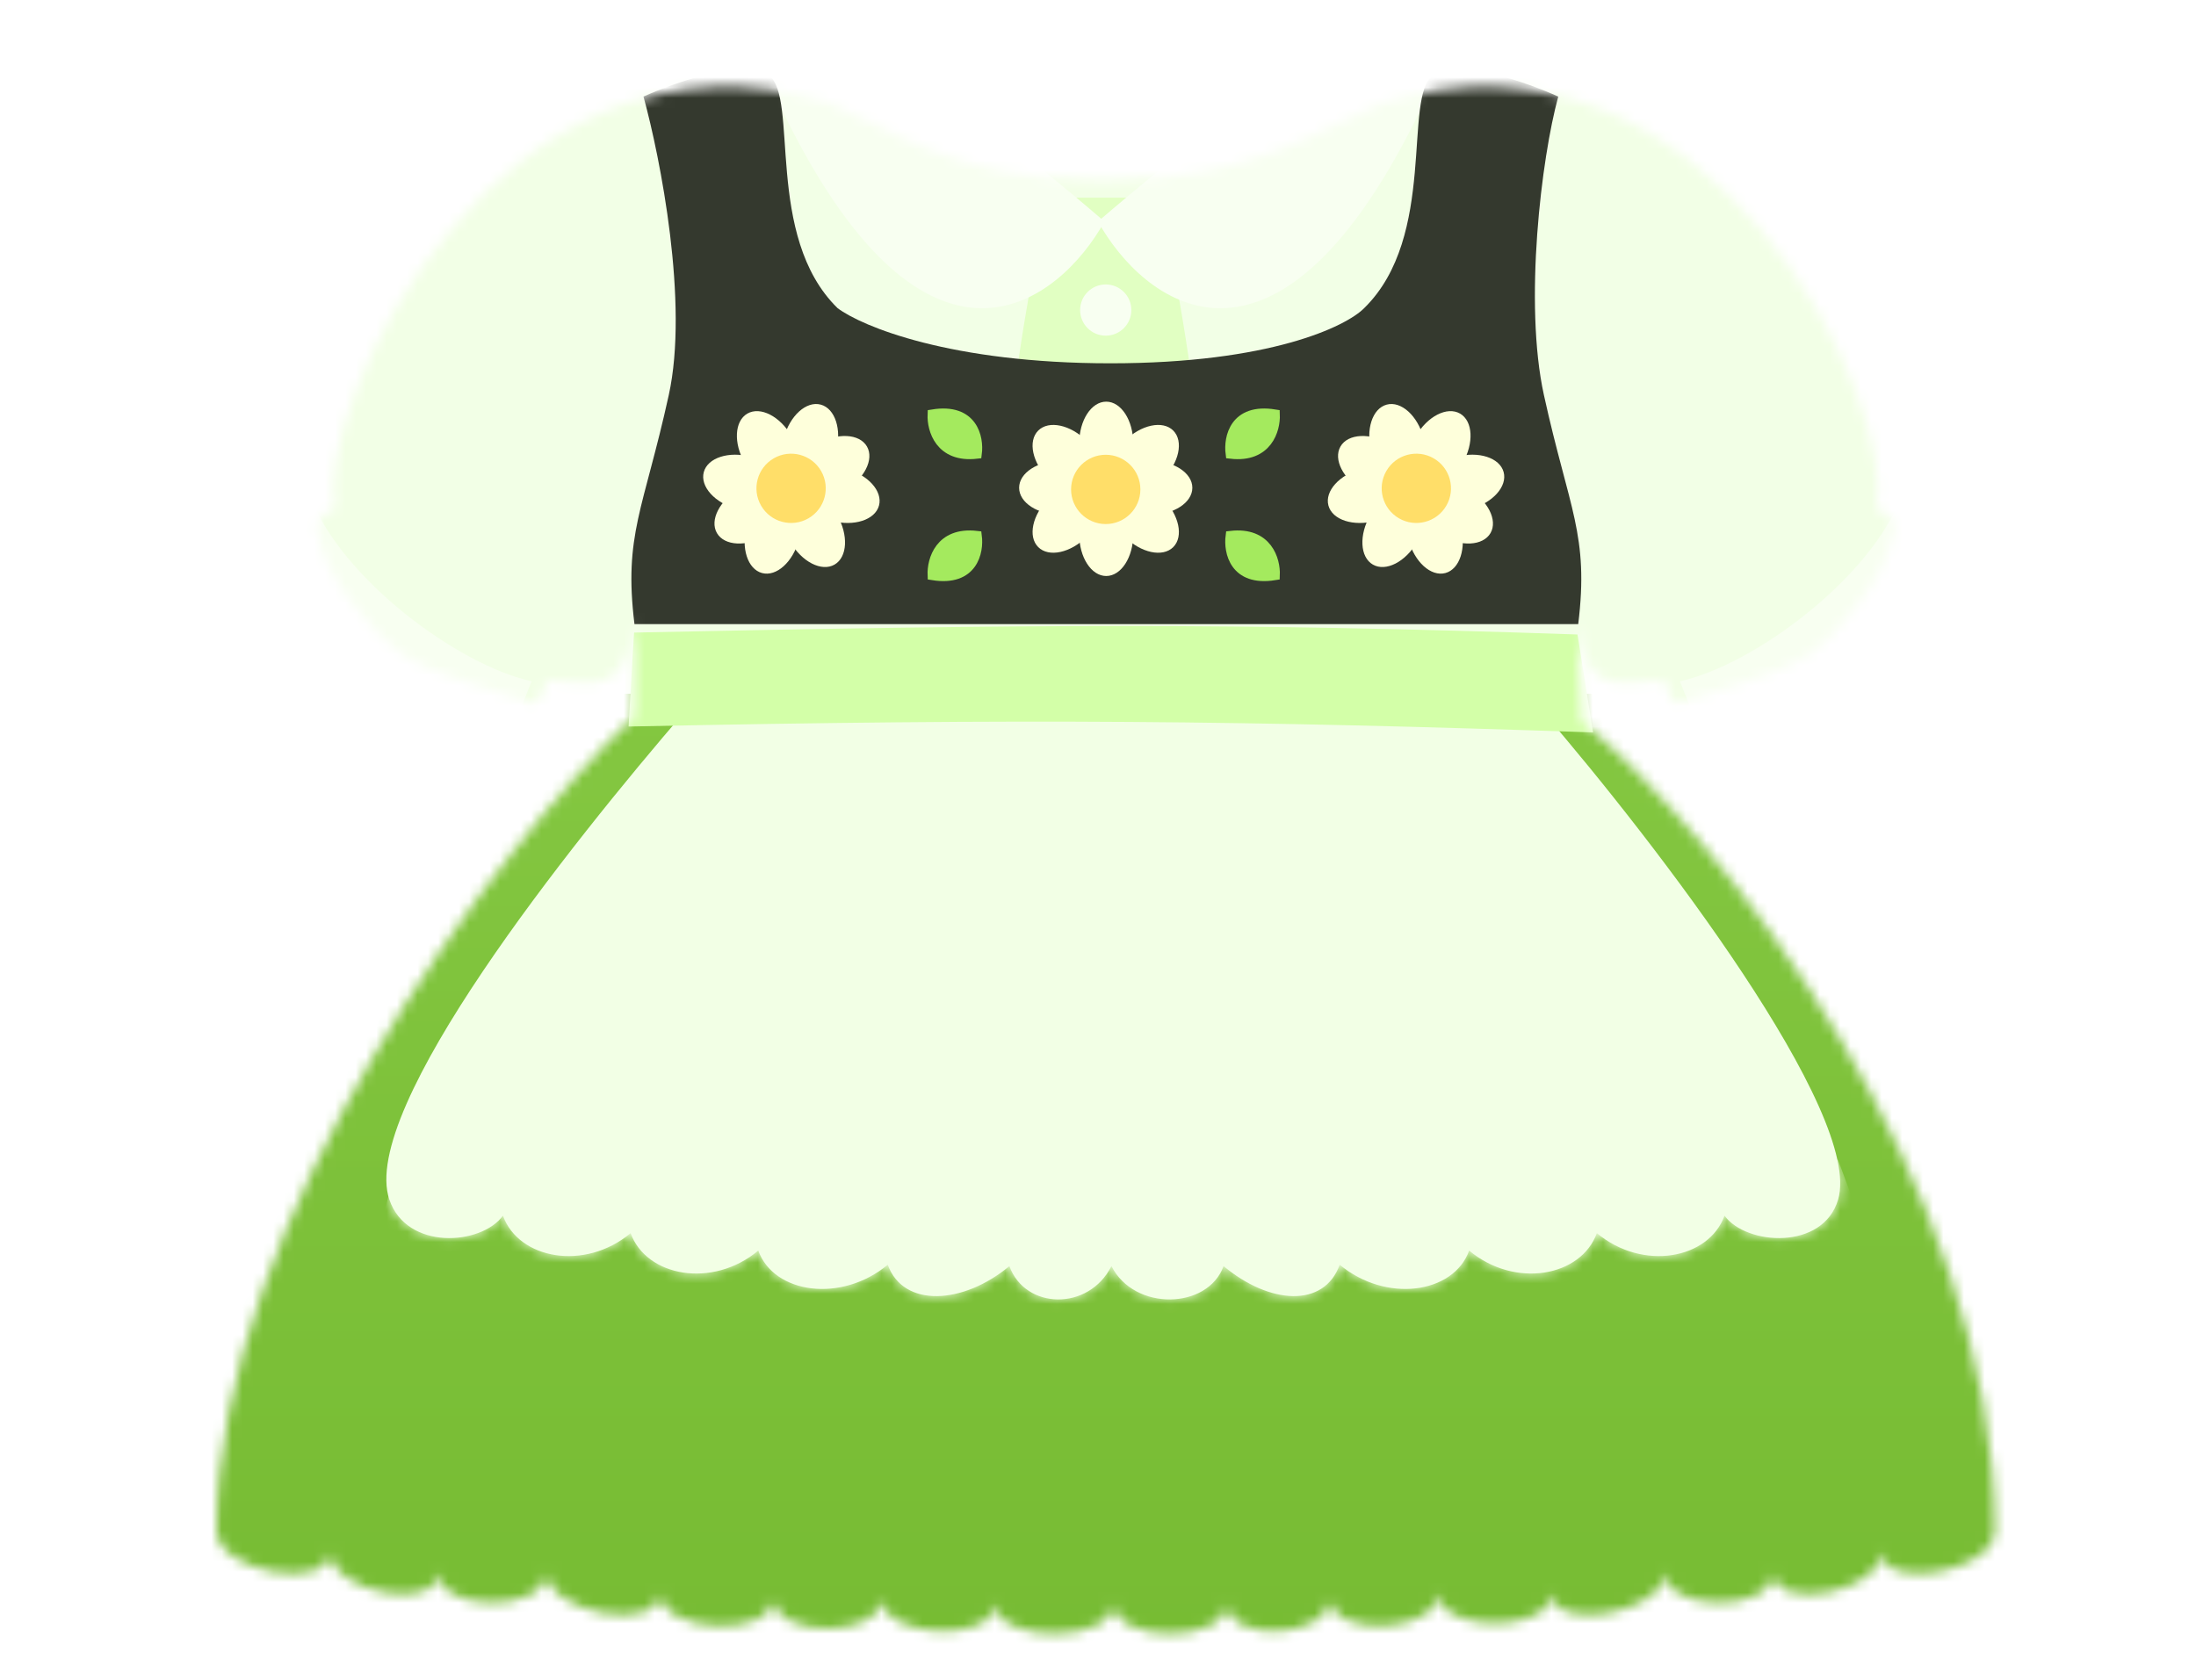 <svg width="213" height="163" viewBox="0 0 213 163" fill="none" xmlns="http://www.w3.org/2000/svg">
  <mask id="mask0" style="mask-type: alpha" maskUnits="userSpaceOnUse" x="21" y="8" width="173" height="151">
    <path
      d="M153.458 62.79C153.122 60.916 152.935 60.009 153 60.5C153.118 61.391 153.272 62.148 153.458 62.79Z"
      fill="black"
    />
    <path
      d="M80.5 10C48.5 -2.57492e-05 30.334 39.79 32.5 49.29C31.667 49.956 30 50.29 31 52.29C31.5 55.79 36.338 61.679 39 63.5C41.5 65.21 48 67 51 68C52.2 68.8 52.833 67 53 66C56.525 66 59.665 67.553 61.043 62.79C61.378 60.916 61.565 60.009 61.5 60.5V69.5C48.153 82 21 118.5 21 148.5C21 152.5 32 154.5 32 150.5C32 154.5 42.5 156.5 42.5 152.5C42.5 156.5 53 156.5 53 152.5C53 156.5 64 158.5 64 154.5C64 158.5 75 159 75 155C75 159 85.5 159 85.5 155C85.5 159 96.5 159.5 96.5 155.5C96.5 159.5 108 159.5 108 155.5C108 159.5 119 159.5 119 155.5C119 159.5 129 159 129 155C129 159 139.5 158.5 139.5 154.5C139.5 158.5 150.5 158.5 150.5 154.5C150.5 158.5 161.5 156.5 161.5 152.5C161.5 156.5 172 156.5 172 152.5C172 156.5 182.5 154.5 182.5 150.5C182.5 154.5 193.5 152.5 193.5 148.5C193.5 114.9 166.805 81 153.458 70L153 60.5C152.935 60.009 153.122 60.916 153.458 62.79C154.835 67.553 157.975 66 161.5 66C161.667 67 162.3 68.8 163.5 68C166.5 67 173 65.21 175.5 63.5C178.162 61.679 183 55.79 183.5 52.29C184.5 50.29 182.833 49.957 182 49.29C184.167 39.79 166 2.00272e-05 134 10C127.833 12.5 121.5 17.5 107 17.5C92.5 17.5 86.667 12.5 80.5 10Z"
      fill="black"
    />
  </mask>
  <g mask="url(#mask0)">
    <rect width="213" height="163" fill="#F2FFE6" />
    <path
      d="M155.278 67.305H59.798C22.942 85.466 17.066 136.077 18.735 159.113C77.159 165.678 195.607 173.602 202.017 152.77C208.427 131.938 173.529 87.113 155.278 67.305Z"
      fill="url(#paint0_linear)"
    />
    <path
      d="M37.765 116.38C34.786 107.627 55.347 81.883 66.475 68.974L107.806 64.634L149.575 68.974C160.704 81.883 180.726 108.073 178.286 116.38C176.833 121.327 169.384 120.833 167.269 117.94C165.741 122.161 159.347 123.351 154.886 119.633C153.357 123.855 146.963 125.044 142.502 121.327C140.973 125.548 134.407 126.416 129.946 122.698C128.417 126.92 123.141 126.55 118.68 122.832C117.152 127.053 110.034 127.234 107.806 122.832C105.578 127.234 99.433 127.053 97.904 122.832C93.443 126.55 87.634 126.92 86.105 122.698C81.644 126.416 75.077 125.548 73.549 121.327C69.088 125.044 62.694 123.855 61.165 119.633C56.704 123.351 50.31 122.161 48.781 117.94C46.667 120.833 39.448 121.327 37.765 116.38Z"
      fill="#F2FFE5"
    />
    <mask id="mask1" style="mask-type: alpha" maskUnits="userSpaceOnUse" x="37" y="64" width="142" height="63">
      <path
        d="M37.765 116.38C34.786 107.627 55.347 81.883 66.475 68.974L107.806 64.634L149.575 68.974C160.704 81.883 180.726 108.073 178.286 116.38C176.833 121.327 169.384 120.833 167.269 117.94C165.741 122.161 159.347 123.351 154.886 119.633C153.357 123.855 146.963 125.044 142.502 121.327C140.973 125.548 134.407 126.416 129.946 122.698C128.417 126.92 123.141 126.55 118.68 122.832C117.152 127.053 110.034 127.234 107.806 122.832C105.578 127.234 99.433 127.053 97.904 122.832C93.443 126.55 87.634 126.92 86.105 122.698C81.644 126.416 75.077 125.548 73.549 121.327C69.088 125.044 62.694 123.855 61.165 119.633C56.704 123.351 50.31 122.161 48.781 117.94C46.667 120.833 39.448 121.327 37.765 116.38Z"
        fill="#F2FFE5"
      />
    </mask>
    <g mask="url(#mask1)">
      <g filter="url(#filter0_i)">
        <path
          d="M107.645 114.311C89.998 114.311 54.394 110.895 38.574 108.518L35.232 121.664L109.427 132.136L183.177 121.664L178.275 108.518C162.233 110.895 125.291 114.311 107.645 114.311Z"
          fill="#F2FFE5"
        />
      </g>
    </g>
    <g filter="url(#filter1_d)">
      <path
        d="M153.007 60.556C119.505 59.411 99.969 59.568 61.501 60.37L60.967 69.486C99.435 68.683 121.017 68.911 154.52 70.056L153.007 60.556Z"
        fill="#D3FFA8"
      />
    </g>
    <g filter="url(#filter2_d)">
      <path
        d="M98.191 39.56C97.477 36.705 100.174 22.112 101.612 15.173H112.497C113.935 22.112 116.632 36.705 115.918 39.56H98.191Z"
        fill="#E1FFC2"
      />
    </g>
    <g filter="url(#filter3_d)">
      <circle cx="107.25" cy="29.081" r="2.484" fill="#F8FFF1" />
    </g>
    <g filter="url(#filter4_d)">
      <path
        d="M107.13 17.493C102.725 25.393 90.554 34.786 77.109 9.162C63.665 -16.463 91.521 4.039 107.13 17.493Z"
        fill="#F8FFF1"
      />
    </g>
    <g filter="url(#filter5_d)">
      <path
        d="M106.5 17.493C110.905 25.393 123.075 34.786 136.52 9.162C149.964 -16.463 122.108 4.039 106.5 17.493Z"
        fill="#F8FFF1"
      />
    </g>
    <path
      d="M64.866 38.334C66.827 29.422 64.049 15.31 62.415 9.369C65.468 7.984 72.169 5.63 74.548 7.292C77.522 9.369 74.102 22.905 81.24 29.894C83.619 31.679 92.244 35.247 107.708 35.247C123.173 35.247 130.558 31.679 132.318 29.894C139.455 22.905 136.035 9.369 139.009 7.292C141.389 5.63 148.09 7.984 151.143 9.369C149.509 15.31 147.792 29.422 149.753 38.334C152.204 49.474 154.139 51.871 153.08 60.548H61.539C60.479 51.871 62.415 49.474 64.866 38.334Z"
      fill="#34392E"
    />
    <g filter="url(#filter6_f)">
      <ellipse rx="2.62" ry="4.049" transform="matrix(-0.866 0.5 0.5 0.866 74.515 43.631)" fill="#FEFFDB" />
      <ellipse
        rx="2.62"
        ry="4.049"
        transform="matrix(-0.5 -0.866 -0.866 0.5 80.582 45.339)"
        fill="#FEFFDB"
      />
      <ellipse
        rx="2.62"
        ry="4.049"
        transform="matrix(-0.966 -0.259 -0.259 0.966 78.558 43.166)"
        fill="#FEFFDB"
      />
      <ellipse
        cx="78.923"
        cy="51.267"
        rx="2.62"
        ry="4.049"
        transform="rotate(150 78.923 51.267)"
        fill="#FEFFDB"
      />
      <ellipse
        cx="81.347"
        cy="47.997"
        rx="2.62"
        ry="4.049"
        transform="rotate(105 81.347 47.997)"
        fill="#FEFFDB"
      />
      <ellipse
        cx="73.044"
        cy="49.691"
        rx="2.62"
        ry="4.049"
        transform="rotate(-120 73.044 49.691)"
        fill="#FEFFDB"
      />
      <ellipse
        cx="72.174"
        cy="46.852"
        rx="2.62"
        ry="4.049"
        transform="rotate(-75 72.174 46.852)"
        fill="#FEFFDB"
      />
      <ellipse
        rx="2.62"
        ry="4.049"
        transform="matrix(0.966 0.259 0.259 -0.966 74.963 51.683)"
        fill="#FEFFDB"
      />
      <circle r="3.361" transform="matrix(-0.866 0.5 0.5 0.866 76.732 47.376)" fill="#FFDE69" />
    </g>
    <g filter="url(#filter7_f)">
      <ellipse rx="2.62" ry="4.049" transform="matrix(1 0 0 -1 107.298 51.833)" fill="#FEFFDB" />
      <ellipse
        rx="2.62"
        ry="4.049"
        transform="matrix(-2.58096e-08 1 1 2.58096e-08 102.898 47.321)"
        fill="#FEFFDB"
      />
      <ellipse
        rx="2.62"
        ry="4.049"
        transform="matrix(0.707 0.707 0.707 -0.707 103.564 50.214)"
        fill="#FEFFDB"
      />
      <ellipse cx="107.298" cy="43.016" rx="2.62" ry="4.049" fill="#FEFFDB" />
      <ellipse
        cx="103.564"
        cy="44.636"
        rx="2.62"
        ry="4.049"
        transform="rotate(-45 103.564 44.636)"
        fill="#FEFFDB"
      />
      <ellipse
        cx="111.602"
        cy="47.321"
        rx="2.62"
        ry="4.049"
        transform="rotate(90 111.602 47.321)"
        fill="#FEFFDB"
      />
      <ellipse cx="110.936" cy="50.214" rx="2.62" ry="4.049" transform="rotate(135 110.936 50.214)" fill="#FEFFDB" />
      <ellipse
        rx="2.62"
        ry="4.049"
        transform="matrix(-0.707 -0.707 -0.707 0.707 110.936 44.636)"
        fill="#FEFFDB"
      />
      <circle r="3.361" transform="matrix(1 0 0 -1 107.25 47.481)" fill="#FFDE69" />
    </g>
    <g filter="url(#filter8_f)">
      <ellipse
        cx="139.594"
        cy="43.631"
        rx="2.62"
        ry="4.049"
        transform="rotate(30 139.594 43.631)"
        fill="#FEFFDB"
      />
      <ellipse
        cx="133.527"
        cy="45.339"
        rx="2.62"
        ry="4.049"
        transform="rotate(-60 133.527 45.339)"
        fill="#FEFFDB"
      />
      <ellipse
        cx="135.551"
        cy="43.166"
        rx="2.62"
        ry="4.049"
        transform="rotate(-15 135.551 43.166)"
        fill="#FEFFDB"
      />
      <ellipse rx="2.62" ry="4.049" transform="matrix(0.866 0.5 0.5 -0.866 135.185 51.267)" fill="#FEFFDB" />
      <ellipse
        rx="2.62"
        ry="4.049"
        transform="matrix(0.259 0.966 0.966 -0.259 132.761 47.997)"
        fill="#FEFFDB"
      />
      <ellipse
        rx="2.62"
        ry="4.049"
        transform="matrix(0.5 -0.866 -0.866 -0.5 141.065 49.691)"
        fill="#FEFFDB"
      />
      <ellipse
        rx="2.62"
        ry="4.049"
        transform="matrix(-0.259 -0.966 -0.966 0.259 141.934 46.852)"
        fill="#FEFFDB"
      />
      <ellipse cx="139.146" cy="51.683" rx="2.62" ry="4.049" transform="rotate(165 139.146 51.683)" fill="#FEFFDB" />
      <circle cx="137.377" cy="47.376" r="3.361" transform="rotate(30 137.377 47.376)" fill="#FFDE69" />
    </g>
    <g filter="url(#filter9_f)">
      <path
        d="M90.47 55.789C90.41 54.356 91.178 51.594 94.733 52.004C94.932 53.527 94.359 56.417 90.47 55.789Z"
        fill="#A4EA5E"
      />
      <path
        d="M90.47 55.789C90.41 54.356 91.178 51.594 94.733 52.004C94.932 53.527 94.359 56.417 90.47 55.789Z"
        stroke="#A4EA5E"
      />
    </g>
    <g filter="url(#filter10_f)">
      <path
        d="M90.47 40.22C90.41 41.653 91.178 44.415 94.733 44.006C94.932 42.482 94.359 39.592 90.47 40.22Z"
        fill="#A4EA5E"
      />
      <path
        d="M90.47 40.22C90.41 41.653 91.178 44.415 94.733 44.006C94.932 42.482 94.359 39.592 90.47 40.22Z"
        stroke="#A4EA5E"
      />
    </g>
    <g filter="url(#filter11_f)">
      <path
        d="M123.638 55.789C123.698 54.356 122.93 51.594 119.376 52.004C119.176 53.527 119.749 56.417 123.638 55.789Z"
        fill="#A4EA5E"
      />
      <path
        d="M123.638 55.789C123.698 54.356 122.93 51.594 119.376 52.004C119.176 53.527 119.749 56.417 123.638 55.789Z"
        stroke="#A4EA5E"
      />
    </g>
    <g filter="url(#filter12_f)">
      <path
        d="M123.638 40.22C123.698 41.653 122.93 44.415 119.376 44.006C119.176 42.482 119.749 39.592 123.638 40.22Z"
        fill="#A4EA5E"
      />
      <path
        d="M123.638 40.22C123.698 41.653 122.93 44.415 119.376 44.006C119.176 42.482 119.749 39.592 123.638 40.22Z"
        stroke="#A4EA5E"
      />
    </g>
    <g filter="url(#filter13_i)">
      <path
        d="M53.563 66.099C46.363 64.499 35.063 56.099 32.063 48.099C31.23 48.599 29.463 49.699 29.063 50.099C29.863 63.299 45.063 67.932 52.563 68.599L53.563 66.099Z"
        fill="#F8FFF1"
      />
    </g>
    <g filter="url(#filter14_i)">
      <path
        d="M160.945 66.099C168.145 64.499 179.445 56.099 182.445 48.099C183.278 48.599 185.045 49.699 185.445 50.099C184.645 63.299 169.445 67.932 161.945 68.599L160.945 66.099Z"
        fill="#F8FFF1"
      />
    </g>
  </g>
  <defs>
    <filter
      id="filter0_i"
      x="35.232"
      y="108.518"
      width="147.944"
      height="27.618"
      filterUnits="userSpaceOnUse"
      color-interpolation-filters="sRGB"
    >
      <feFlood flood-opacity="0" result="BackgroundImageFix" />
      <feBlend mode="normal" in="SourceGraphic" in2="BackgroundImageFix" result="shape" />
      <feColorMatrix
        in="SourceAlpha"
        type="matrix"
        values="0 0 0 0 0 0 0 0 0 0 0 0 0 0 0 0 0 0 127 0"
        result="hardAlpha"
      />
      <feOffset dy="4" />
      <feGaussianBlur stdDeviation="2" />
      <feComposite in2="hardAlpha" operator="arithmetic" k2="-1" k3="1" />
      <feColorMatrix type="matrix" values="0 0 0 0 0.835 0 0 0 0 0.938 0 0 0 0 0.734 0 0 0 0.3 0" />
      <feBlend mode="normal" in2="shape" result="effect1_innerShadow" />
    </filter>
    <filter
      id="filter1_d"
      x="58.967"
      y="58.733"
      width="97.553"
      height="14.323"
      filterUnits="userSpaceOnUse"
      color-interpolation-filters="sRGB"
    >
      <feFlood flood-opacity="0" result="BackgroundImageFix" />
      <feColorMatrix
        in="SourceAlpha"
        type="matrix"
        values="0 0 0 0 0 0 0 0 0 0 0 0 0 0 0 0 0 0 127 0"
        result="hardAlpha"
      />
      <feOffset dy="1" />
      <feGaussianBlur stdDeviation="1" />
      <feColorMatrix type="matrix" values="0 0 0 0 0.448 0 0 0 0 0.688 0 0 0 0 0.209 0 0 0 0.3 0" />
      <feBlend mode="normal" in2="BackgroundImageFix" result="effect1_dropShadow" />
      <feBlend mode="normal" in="SourceGraphic" in2="effect1_dropShadow" result="shape" />
    </filter>
    <filter
      id="filter2_d"
      x="94.073"
      y="15.173"
      width="25.962"
      height="32.387"
      filterUnits="userSpaceOnUse"
      color-interpolation-filters="sRGB"
    >
      <feFlood flood-opacity="0" result="BackgroundImageFix" />
      <feColorMatrix
        in="SourceAlpha"
        type="matrix"
        values="0 0 0 0 0 0 0 0 0 0 0 0 0 0 0 0 0 0 127 0"
        result="hardAlpha"
      />
      <feOffset dy="4" />
      <feGaussianBlur stdDeviation="2" />
      <feColorMatrix type="matrix" values="0 0 0 0 0.332 0 0 0 0 0.529 0 0 0 0 0.139 0 0 0 0.4 0" />
      <feBlend mode="normal" in2="BackgroundImageFix" result="effect1_dropShadow" />
      <feBlend mode="normal" in="SourceGraphic" in2="effect1_dropShadow" result="shape" />
    </filter>
    <filter
      id="filter3_d"
      x="101.766"
      y="24.596"
      width="10.968"
      height="10.968"
      filterUnits="userSpaceOnUse"
      color-interpolation-filters="sRGB"
    >
      <feFlood flood-opacity="0" result="BackgroundImageFix" />
      <feColorMatrix
        in="SourceAlpha"
        type="matrix"
        values="0 0 0 0 0 0 0 0 0 0 0 0 0 0 0 0 0 0 127 0"
        result="hardAlpha"
      />
      <feOffset dy="1" />
      <feGaussianBlur stdDeviation="1.5" />
      <feColorMatrix type="matrix" values="0 0 0 0 0.546 0 0 0 0 0.775 0 0 0 0 0.316 0 0 0 0.4 0" />
      <feBlend mode="normal" in2="BackgroundImageFix" result="effect1_dropShadow" />
      <feBlend mode="normal" in="SourceGraphic" in2="effect1_dropShadow" result="shape" />
    </filter>
    <filter
      id="filter4_d"
      x="69.549"
      y="-3.073"
      width="41.58"
      height="36.975"
      filterUnits="userSpaceOnUse"
      color-interpolation-filters="sRGB"
    >
      <feFlood flood-opacity="0" result="BackgroundImageFix" />
      <feColorMatrix
        in="SourceAlpha"
        type="matrix"
        values="0 0 0 0 0 0 0 0 0 0 0 0 0 0 0 0 0 0 127 0"
        result="hardAlpha"
      />
      <feOffset dy="4" />
      <feGaussianBlur stdDeviation="2" />
      <feColorMatrix type="matrix" values="0 0 0 0 0.797 0 0 0 0 0.942 0 0 0 0 0.655 0 0 0 0.33 0" />
      <feBlend mode="normal" in2="BackgroundImageFix" result="effect1_dropShadow" />
      <feBlend mode="normal" in="SourceGraphic" in2="effect1_dropShadow" result="shape" />
    </filter>
    <filter
      id="filter5_d"
      x="102.5"
      y="-3.073"
      width="41.58"
      height="36.975"
      filterUnits="userSpaceOnUse"
      color-interpolation-filters="sRGB"
    >
      <feFlood flood-opacity="0" result="BackgroundImageFix" />
      <feColorMatrix
        in="SourceAlpha"
        type="matrix"
        values="0 0 0 0 0 0 0 0 0 0 0 0 0 0 0 0 0 0 127 0"
        result="hardAlpha"
      />
      <feOffset dy="4" />
      <feGaussianBlur stdDeviation="2" />
      <feColorMatrix type="matrix" values="0 0 0 0 0.797 0 0 0 0 0.942 0 0 0 0 0.655 0 0 0 0.33 0" />
      <feBlend mode="normal" in2="BackgroundImageFix" result="effect1_dropShadow" />
      <feBlend mode="normal" in="SourceGraphic" in2="effect1_dropShadow" result="shape" />
    </filter>
    <filter
      id="filter6_f"
      x="68.104"
      y="39.096"
      width="17.314"
      height="16.657"
      filterUnits="userSpaceOnUse"
      color-interpolation-filters="sRGB"
    >
      <feFlood flood-opacity="0" result="BackgroundImageFix" />
      <feBlend mode="normal" in="SourceGraphic" in2="BackgroundImageFix" result="shape" />
      <feGaussianBlur stdDeviation="0.05" result="effect1_foregroundBlur" />
    </filter>
    <filter
      id="filter7_f"
      x="98.749"
      y="38.867"
      width="17.003"
      height="17.116"
      filterUnits="userSpaceOnUse"
      color-interpolation-filters="sRGB"
    >
      <feFlood flood-opacity="0" result="BackgroundImageFix" />
      <feBlend mode="normal" in="SourceGraphic" in2="BackgroundImageFix" result="shape" />
      <feGaussianBlur stdDeviation="0.05" result="effect1_foregroundBlur" />
    </filter>
    <filter
      id="filter8_f"
      x="128.691"
      y="39.096"
      width="17.314"
      height="16.657"
      filterUnits="userSpaceOnUse"
      color-interpolation-filters="sRGB"
    >
      <feFlood flood-opacity="0" result="BackgroundImageFix" />
      <feBlend mode="normal" in="SourceGraphic" in2="BackgroundImageFix" result="shape" />
      <feGaussianBlur stdDeviation="0.05" result="effect1_foregroundBlur" />
    </filter>
    <filter
      id="filter9_f"
      x="89.867"
      y="51.363"
      width="5.5"
      height="5.114"
      filterUnits="userSpaceOnUse"
      color-interpolation-filters="sRGB"
    >
      <feFlood flood-opacity="0" result="BackgroundImageFix" />
      <feBlend mode="normal" in="SourceGraphic" in2="BackgroundImageFix" result="shape" />
      <feGaussianBlur stdDeviation="0.05" result="effect1_foregroundBlur" />
    </filter>
    <filter
      id="filter10_f"
      x="89.867"
      y="39.533"
      width="5.5"
      height="5.114"
      filterUnits="userSpaceOnUse"
      color-interpolation-filters="sRGB"
    >
      <feFlood flood-opacity="0" result="BackgroundImageFix" />
      <feBlend mode="normal" in="SourceGraphic" in2="BackgroundImageFix" result="shape" />
      <feGaussianBlur stdDeviation="0.05" result="effect1_foregroundBlur" />
    </filter>
    <filter
      id="filter11_f"
      x="118.741"
      y="51.363"
      width="5.5"
      height="5.114"
      filterUnits="userSpaceOnUse"
      color-interpolation-filters="sRGB"
    >
      <feFlood flood-opacity="0" result="BackgroundImageFix" />
      <feBlend mode="normal" in="SourceGraphic" in2="BackgroundImageFix" result="shape" />
      <feGaussianBlur stdDeviation="0.05" result="effect1_foregroundBlur" />
    </filter>
    <filter
      id="filter12_f"
      x="118.741"
      y="39.533"
      width="5.5"
      height="5.114"
      filterUnits="userSpaceOnUse"
      color-interpolation-filters="sRGB"
    >
      <feFlood flood-opacity="0" result="BackgroundImageFix" />
      <feBlend mode="normal" in="SourceGraphic" in2="BackgroundImageFix" result="shape" />
      <feGaussianBlur stdDeviation="0.05" result="effect1_foregroundBlur" />
    </filter>
    <filter
      id="filter13_i"
      x="27.063"
      y="48.099"
      width="26.5"
      height="20.5"
      filterUnits="userSpaceOnUse"
      color-interpolation-filters="sRGB"
    >
      <feFlood flood-opacity="0" result="BackgroundImageFix" />
      <feBlend mode="normal" in="SourceGraphic" in2="BackgroundImageFix" result="shape" />
      <feColorMatrix
        in="SourceAlpha"
        type="matrix"
        values="0 0 0 0 0 0 0 0 0 0 0 0 0 0 0 0 0 0 127 0"
        result="hardAlpha"
      />
      <feOffset dx="-2" />
      <feGaussianBlur stdDeviation="1" />
      <feComposite in2="hardAlpha" operator="arithmetic" k2="-1" k3="1" />
      <feColorMatrix type="matrix" values="0 0 0 0 0.58 0 0 0 0 0.846 0 0 0 0 0.321 0 0 0 0.3 0" />
      <feBlend mode="normal" in2="shape" result="effect1_innerShadow" />
    </filter>
    <filter
      id="filter14_i"
      x="160.945"
      y="48.099"
      width="26.5"
      height="20.5"
      filterUnits="userSpaceOnUse"
      color-interpolation-filters="sRGB"
    >
      <feFlood flood-opacity="0" result="BackgroundImageFix" />
      <feBlend mode="normal" in="SourceGraphic" in2="BackgroundImageFix" result="shape" />
      <feColorMatrix
        in="SourceAlpha"
        type="matrix"
        values="0 0 0 0 0 0 0 0 0 0 0 0 0 0 0 0 0 0 127 0"
        result="hardAlpha"
      />
      <feOffset dx="2" />
      <feGaussianBlur stdDeviation="1" />
      <feComposite in2="hardAlpha" operator="arithmetic" k2="-1" k3="1" />
      <feColorMatrix type="matrix" values="0 0 0 0 0.58 0 0 0 0 0.846 0 0 0 0 0.321 0 0 0 0.3 0" />
      <feBlend mode="normal" in2="shape" result="effect1_innerShadow" />
    </filter>
    <linearGradient
      id="paint0_linear"
      x1="110.638"
      y1="67.305"
      x2="110.638"
      y2="166.224"
      gradientUnits="userSpaceOnUse"
    >
      <stop stop-color="#84C741" />
      <stop offset="1" stop-color="#76BB32" />
    </linearGradient>
  </defs>
</svg>
